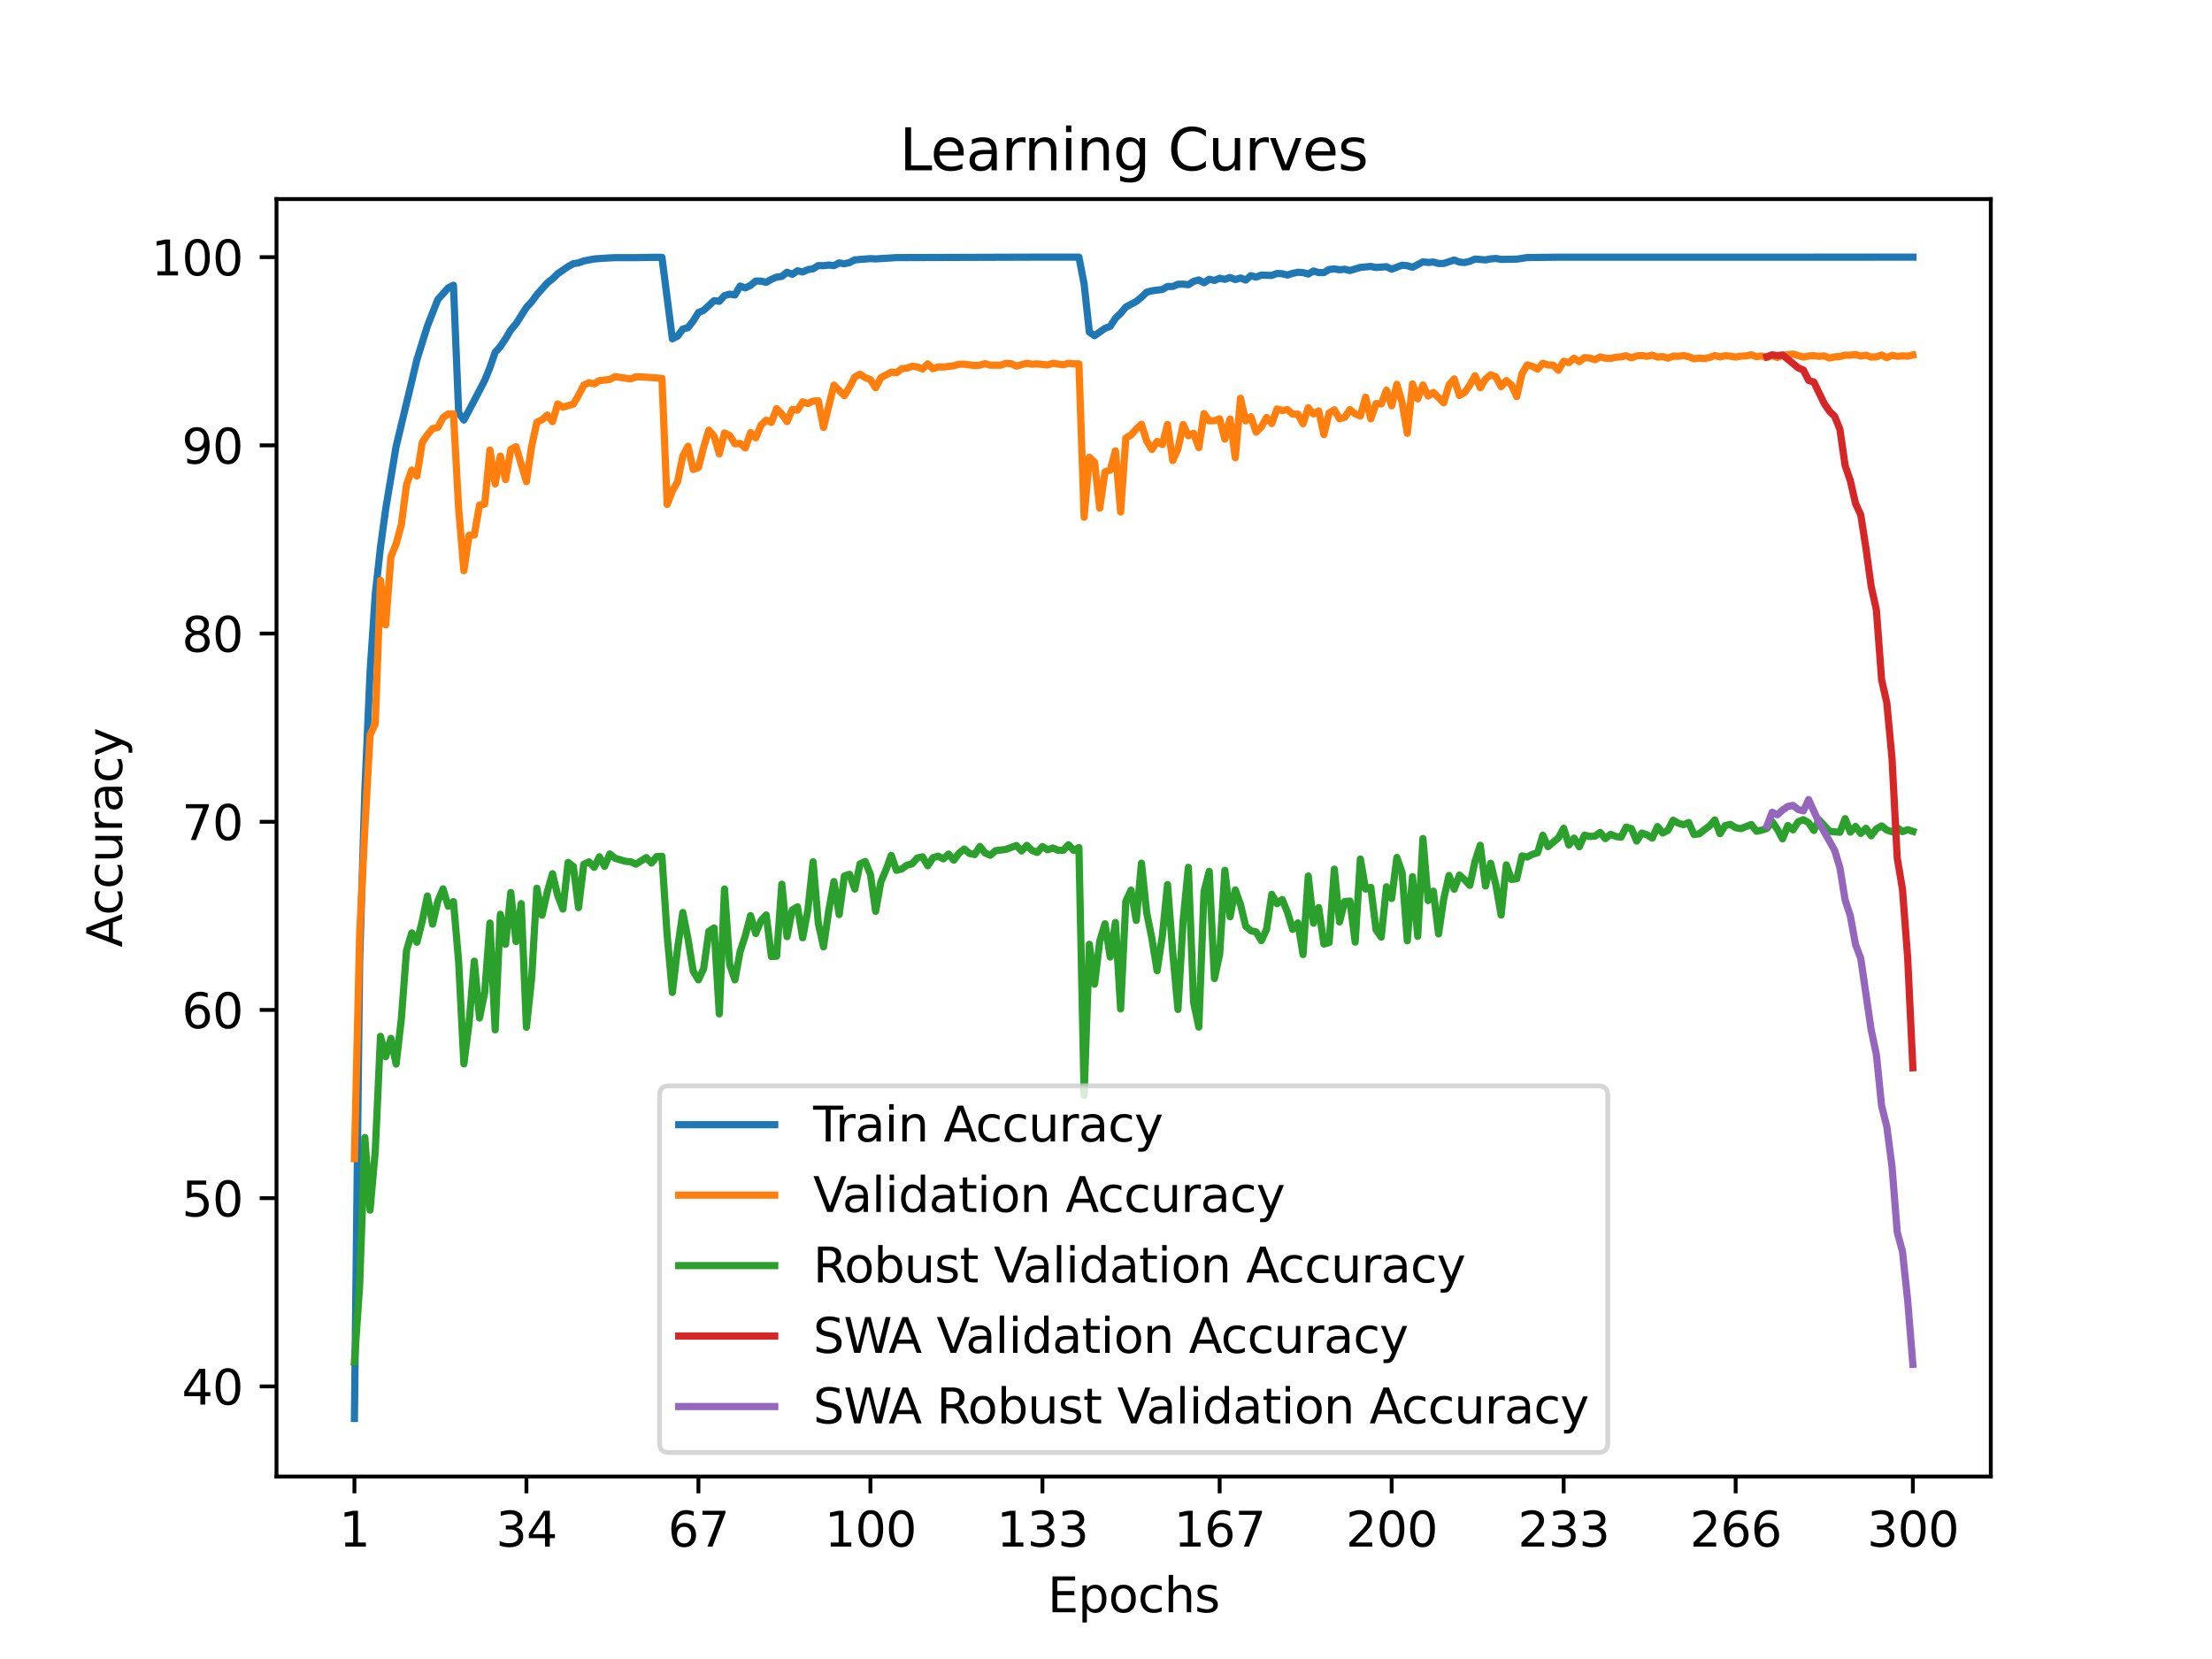 <?xml version="1.0" encoding="utf-8" standalone="no"?>
<!DOCTYPE svg PUBLIC "-//W3C//DTD SVG 1.1//EN"
  "http://www.w3.org/Graphics/SVG/1.1/DTD/svg11.dtd">
<svg xmlns:xlink="http://www.w3.org/1999/xlink" width="460.8pt" height="345.6pt" viewBox="0 0 460.8 345.6" xmlns="http://www.w3.org/2000/svg" version="1.1">
 <defs>
  <style type="text/css">*{stroke-linejoin: round; stroke-linecap: butt}</style>
 </defs>
 <g id="figure_1">
  <g id="patch_1">
   <path d="M 0 345.6 
L 460.8 345.6 
L 460.8 0 
L 0 0 
z
" style="fill: #ffffff"/>
  </g>
  <g id="axes_1">
   <g id="patch_2">
    <path d="M 57.6 307.584 
L 414.72 307.584 
L 414.72 41.472 
L 57.6 41.472 
z
" style="fill: #ffffff"/>
   </g>
   <g id="matplotlib.axis_1">
    <g id="xtick_1">
     <g id="line2d_1">
      <defs>
       <path id="m14bdcc44f9" d="M 0 0 
L 0 3.5 
" style="stroke: #000000; stroke-width: 0.8"/>
      </defs>
      <g>
       <use xlink:href="#m14bdcc44f9" x="73.833" y="307.584" style="stroke: #000000; stroke-width: 0.8"/>
      </g>
     </g>
     <g id="text_1">
      <!-- 1 -->
      <g transform="translate(70.651 322.182) scale(0.1 -0.1)">
       <defs>
        <path id="DejaVuSans-31" d="M 794 531 
L 1825 531 
L 1825 4091 
L 703 3866 
L 703 4441 
L 1819 4666 
L 2450 4666 
L 2450 531 
L 3481 531 
L 3481 0 
L 794 0 
L 794 531 
z
" transform="scale(0.016)"/>
       </defs>
       <use xlink:href="#DejaVuSans-31"/>
      </g>
     </g>
    </g>
    <g id="xtick_2">
     <g id="line2d_2">
      <g>
       <use xlink:href="#m14bdcc44f9" x="109.664" y="307.584" style="stroke: #000000; stroke-width: 0.8"/>
      </g>
     </g>
     <g id="text_2">
      <!-- 34 -->
      <g transform="translate(103.302 322.182) scale(0.1 -0.1)">
       <defs>
        <path id="DejaVuSans-33" d="M 2597 2516 
Q 3050 2419 3304 2112 
Q 3559 1806 3559 1356 
Q 3559 666 3084 287 
Q 2609 -91 1734 -91 
Q 1441 -91 1130 -33 
Q 819 25 488 141 
L 488 750 
Q 750 597 1062 519 
Q 1375 441 1716 441 
Q 2309 441 2620 675 
Q 2931 909 2931 1356 
Q 2931 1769 2642 2001 
Q 2353 2234 1838 2234 
L 1294 2234 
L 1294 2753 
L 1863 2753 
Q 2328 2753 2575 2939 
Q 2822 3125 2822 3475 
Q 2822 3834 2567 4026 
Q 2313 4219 1838 4219 
Q 1578 4219 1281 4162 
Q 984 4106 628 3988 
L 628 4550 
Q 988 4650 1302 4700 
Q 1616 4750 1894 4750 
Q 2613 4750 3031 4423 
Q 3450 4097 3450 3541 
Q 3450 3153 3228 2886 
Q 3006 2619 2597 2516 
z
" transform="scale(0.016)"/>
        <path id="DejaVuSans-34" d="M 2419 4116 
L 825 1625 
L 2419 1625 
L 2419 4116 
z
M 2253 4666 
L 3047 4666 
L 3047 1625 
L 3713 1625 
L 3713 1100 
L 3047 1100 
L 3047 0 
L 2419 0 
L 2419 1100 
L 313 1100 
L 313 1709 
L 2253 4666 
z
" transform="scale(0.016)"/>
       </defs>
       <use xlink:href="#DejaVuSans-33"/>
       <use xlink:href="#DejaVuSans-34" x="63.623"/>
      </g>
     </g>
    </g>
    <g id="xtick_3">
     <g id="line2d_3">
      <g>
       <use xlink:href="#m14bdcc44f9" x="145.496" y="307.584" style="stroke: #000000; stroke-width: 0.8"/>
      </g>
     </g>
     <g id="text_3">
      <!-- 67 -->
      <g transform="translate(139.133 322.182) scale(0.1 -0.1)">
       <defs>
        <path id="DejaVuSans-36" d="M 2113 2584 
Q 1688 2584 1439 2293 
Q 1191 2003 1191 1497 
Q 1191 994 1439 701 
Q 1688 409 2113 409 
Q 2538 409 2786 701 
Q 3034 994 3034 1497 
Q 3034 2003 2786 2293 
Q 2538 2584 2113 2584 
z
M 3366 4563 
L 3366 3988 
Q 3128 4100 2886 4159 
Q 2644 4219 2406 4219 
Q 1781 4219 1451 3797 
Q 1122 3375 1075 2522 
Q 1259 2794 1537 2939 
Q 1816 3084 2150 3084 
Q 2853 3084 3261 2657 
Q 3669 2231 3669 1497 
Q 3669 778 3244 343 
Q 2819 -91 2113 -91 
Q 1303 -91 875 529 
Q 447 1150 447 2328 
Q 447 3434 972 4092 
Q 1497 4750 2381 4750 
Q 2619 4750 2861 4703 
Q 3103 4656 3366 4563 
z
" transform="scale(0.016)"/>
        <path id="DejaVuSans-37" d="M 525 4666 
L 3525 4666 
L 3525 4397 
L 1831 0 
L 1172 0 
L 2766 4134 
L 525 4134 
L 525 4666 
z
" transform="scale(0.016)"/>
       </defs>
       <use xlink:href="#DejaVuSans-36"/>
       <use xlink:href="#DejaVuSans-37" x="63.623"/>
      </g>
     </g>
    </g>
    <g id="xtick_4">
     <g id="line2d_4">
      <g>
       <use xlink:href="#m14bdcc44f9" x="181.327" y="307.584" style="stroke: #000000; stroke-width: 0.8"/>
      </g>
     </g>
     <g id="text_4">
      <!-- 100 -->
      <g transform="translate(171.783 322.182) scale(0.1 -0.1)">
       <defs>
        <path id="DejaVuSans-30" d="M 2034 4250 
Q 1547 4250 1301 3770 
Q 1056 3291 1056 2328 
Q 1056 1369 1301 889 
Q 1547 409 2034 409 
Q 2525 409 2770 889 
Q 3016 1369 3016 2328 
Q 3016 3291 2770 3770 
Q 2525 4250 2034 4250 
z
M 2034 4750 
Q 2819 4750 3233 4129 
Q 3647 3509 3647 2328 
Q 3647 1150 3233 529 
Q 2819 -91 2034 -91 
Q 1250 -91 836 529 
Q 422 1150 422 2328 
Q 422 3509 836 4129 
Q 1250 4750 2034 4750 
z
" transform="scale(0.016)"/>
       </defs>
       <use xlink:href="#DejaVuSans-31"/>
       <use xlink:href="#DejaVuSans-30" x="63.623"/>
       <use xlink:href="#DejaVuSans-30" x="127.246"/>
      </g>
     </g>
    </g>
    <g id="xtick_5">
     <g id="line2d_5">
      <g>
       <use xlink:href="#m14bdcc44f9" x="217.158" y="307.584" style="stroke: #000000; stroke-width: 0.8"/>
      </g>
     </g>
     <g id="text_5">
      <!-- 133 -->
      <g transform="translate(207.615 322.182) scale(0.1 -0.1)">
       <use xlink:href="#DejaVuSans-31"/>
       <use xlink:href="#DejaVuSans-33" x="63.623"/>
       <use xlink:href="#DejaVuSans-33" x="127.246"/>
      </g>
     </g>
    </g>
    <g id="xtick_6">
     <g id="line2d_6">
      <g>
       <use xlink:href="#m14bdcc44f9" x="254.076" y="307.584" style="stroke: #000000; stroke-width: 0.8"/>
      </g>
     </g>
     <g id="text_6">
      <!-- 167 -->
      <g transform="translate(244.532 322.182) scale(0.1 -0.1)">
       <use xlink:href="#DejaVuSans-31"/>
       <use xlink:href="#DejaVuSans-36" x="63.623"/>
       <use xlink:href="#DejaVuSans-37" x="127.246"/>
      </g>
     </g>
    </g>
    <g id="xtick_7">
     <g id="line2d_7">
      <g>
       <use xlink:href="#m14bdcc44f9" x="289.907" y="307.584" style="stroke: #000000; stroke-width: 0.8"/>
      </g>
     </g>
     <g id="text_7">
      <!-- 200 -->
      <g transform="translate(280.363 322.182) scale(0.1 -0.1)">
       <defs>
        <path id="DejaVuSans-32" d="M 1228 531 
L 3431 531 
L 3431 0 
L 469 0 
L 469 531 
Q 828 903 1448 1529 
Q 2069 2156 2228 2338 
Q 2531 2678 2651 2914 
Q 2772 3150 2772 3378 
Q 2772 3750 2511 3984 
Q 2250 4219 1831 4219 
Q 1534 4219 1204 4116 
Q 875 4013 500 3803 
L 500 4441 
Q 881 4594 1212 4672 
Q 1544 4750 1819 4750 
Q 2544 4750 2975 4387 
Q 3406 4025 3406 3419 
Q 3406 3131 3298 2873 
Q 3191 2616 2906 2266 
Q 2828 2175 2409 1742 
Q 1991 1309 1228 531 
z
" transform="scale(0.016)"/>
       </defs>
       <use xlink:href="#DejaVuSans-32"/>
       <use xlink:href="#DejaVuSans-30" x="63.623"/>
       <use xlink:href="#DejaVuSans-30" x="127.246"/>
      </g>
     </g>
    </g>
    <g id="xtick_8">
     <g id="line2d_8">
      <g>
       <use xlink:href="#m14bdcc44f9" x="325.739" y="307.584" style="stroke: #000000; stroke-width: 0.8"/>
      </g>
     </g>
     <g id="text_8">
      <!-- 233 -->
      <g transform="translate(316.195 322.182) scale(0.1 -0.1)">
       <use xlink:href="#DejaVuSans-32"/>
       <use xlink:href="#DejaVuSans-33" x="63.623"/>
       <use xlink:href="#DejaVuSans-33" x="127.246"/>
      </g>
     </g>
    </g>
    <g id="xtick_9">
     <g id="line2d_9">
      <g>
       <use xlink:href="#m14bdcc44f9" x="361.57" y="307.584" style="stroke: #000000; stroke-width: 0.8"/>
      </g>
     </g>
     <g id="text_9">
      <!-- 266 -->
      <g transform="translate(352.026 322.182) scale(0.1 -0.1)">
       <use xlink:href="#DejaVuSans-32"/>
       <use xlink:href="#DejaVuSans-36" x="63.623"/>
       <use xlink:href="#DejaVuSans-36" x="127.246"/>
      </g>
     </g>
    </g>
    <g id="xtick_10">
     <g id="line2d_10">
      <g>
       <use xlink:href="#m14bdcc44f9" x="398.487" y="307.584" style="stroke: #000000; stroke-width: 0.8"/>
      </g>
     </g>
     <g id="text_10">
      <!-- 300 -->
      <g transform="translate(388.944 322.182) scale(0.1 -0.1)">
       <use xlink:href="#DejaVuSans-33"/>
       <use xlink:href="#DejaVuSans-30" x="63.623"/>
       <use xlink:href="#DejaVuSans-30" x="127.246"/>
      </g>
     </g>
    </g>
    <g id="text_11">
     <!-- Epochs -->
     <g transform="translate(218.244 335.861) scale(0.1 -0.1)">
      <defs>
       <path id="DejaVuSans-45" d="M 628 4666 
L 3578 4666 
L 3578 4134 
L 1259 4134 
L 1259 2753 
L 3481 2753 
L 3481 2222 
L 1259 2222 
L 1259 531 
L 3634 531 
L 3634 0 
L 628 0 
L 628 4666 
z
" transform="scale(0.016)"/>
       <path id="DejaVuSans-70" d="M 1159 525 
L 1159 -1331 
L 581 -1331 
L 581 3500 
L 1159 3500 
L 1159 2969 
Q 1341 3281 1617 3432 
Q 1894 3584 2278 3584 
Q 2916 3584 3314 3078 
Q 3713 2572 3713 1747 
Q 3713 922 3314 415 
Q 2916 -91 2278 -91 
Q 1894 -91 1617 61 
Q 1341 213 1159 525 
z
M 3116 1747 
Q 3116 2381 2855 2742 
Q 2594 3103 2138 3103 
Q 1681 3103 1420 2742 
Q 1159 2381 1159 1747 
Q 1159 1113 1420 752 
Q 1681 391 2138 391 
Q 2594 391 2855 752 
Q 3116 1113 3116 1747 
z
" transform="scale(0.016)"/>
       <path id="DejaVuSans-6f" d="M 1959 3097 
Q 1497 3097 1228 2736 
Q 959 2375 959 1747 
Q 959 1119 1226 758 
Q 1494 397 1959 397 
Q 2419 397 2687 759 
Q 2956 1122 2956 1747 
Q 2956 2369 2687 2733 
Q 2419 3097 1959 3097 
z
M 1959 3584 
Q 2709 3584 3137 3096 
Q 3566 2609 3566 1747 
Q 3566 888 3137 398 
Q 2709 -91 1959 -91 
Q 1206 -91 779 398 
Q 353 888 353 1747 
Q 353 2609 779 3096 
Q 1206 3584 1959 3584 
z
" transform="scale(0.016)"/>
       <path id="DejaVuSans-63" d="M 3122 3366 
L 3122 2828 
Q 2878 2963 2633 3030 
Q 2388 3097 2138 3097 
Q 1578 3097 1268 2742 
Q 959 2388 959 1747 
Q 959 1106 1268 751 
Q 1578 397 2138 397 
Q 2388 397 2633 464 
Q 2878 531 3122 666 
L 3122 134 
Q 2881 22 2623 -34 
Q 2366 -91 2075 -91 
Q 1284 -91 818 406 
Q 353 903 353 1747 
Q 353 2603 823 3093 
Q 1294 3584 2113 3584 
Q 2378 3584 2631 3529 
Q 2884 3475 3122 3366 
z
" transform="scale(0.016)"/>
       <path id="DejaVuSans-68" d="M 3513 2113 
L 3513 0 
L 2938 0 
L 2938 2094 
Q 2938 2591 2744 2837 
Q 2550 3084 2163 3084 
Q 1697 3084 1428 2787 
Q 1159 2491 1159 1978 
L 1159 0 
L 581 0 
L 581 4863 
L 1159 4863 
L 1159 2956 
Q 1366 3272 1645 3428 
Q 1925 3584 2291 3584 
Q 2894 3584 3203 3211 
Q 3513 2838 3513 2113 
z
" transform="scale(0.016)"/>
       <path id="DejaVuSans-73" d="M 2834 3397 
L 2834 2853 
Q 2591 2978 2328 3040 
Q 2066 3103 1784 3103 
Q 1356 3103 1142 2972 
Q 928 2841 928 2578 
Q 928 2378 1081 2264 
Q 1234 2150 1697 2047 
L 1894 2003 
Q 2506 1872 2764 1633 
Q 3022 1394 3022 966 
Q 3022 478 2636 193 
Q 2250 -91 1575 -91 
Q 1294 -91 989 -36 
Q 684 19 347 128 
L 347 722 
Q 666 556 975 473 
Q 1284 391 1588 391 
Q 1994 391 2212 530 
Q 2431 669 2431 922 
Q 2431 1156 2273 1281 
Q 2116 1406 1581 1522 
L 1381 1569 
Q 847 1681 609 1914 
Q 372 2147 372 2553 
Q 372 3047 722 3315 
Q 1072 3584 1716 3584 
Q 2034 3584 2315 3537 
Q 2597 3491 2834 3397 
z
" transform="scale(0.016)"/>
      </defs>
      <use xlink:href="#DejaVuSans-45"/>
      <use xlink:href="#DejaVuSans-70" x="63.184"/>
      <use xlink:href="#DejaVuSans-6f" x="126.66"/>
      <use xlink:href="#DejaVuSans-63" x="187.842"/>
      <use xlink:href="#DejaVuSans-68" x="242.822"/>
      <use xlink:href="#DejaVuSans-73" x="306.201"/>
     </g>
    </g>
   </g>
   <g id="matplotlib.axis_2">
    <g id="ytick_1">
     <g id="line2d_11">
      <defs>
       <path id="m8a8da76c92" d="M 0 0 
L -3.5 0 
" style="stroke: #000000; stroke-width: 0.8"/>
      </defs>
      <g>
       <use xlink:href="#m8a8da76c92" x="57.6" y="288.807" style="stroke: #000000; stroke-width: 0.8"/>
      </g>
     </g>
     <g id="text_12">
      <!-- 40 -->
      <g transform="translate(37.875 292.606) scale(0.1 -0.1)">
       <use xlink:href="#DejaVuSans-34"/>
       <use xlink:href="#DejaVuSans-30" x="63.623"/>
      </g>
     </g>
    </g>
    <g id="ytick_2">
     <g id="line2d_12">
      <g>
       <use xlink:href="#m8a8da76c92" x="57.6" y="249.601" style="stroke: #000000; stroke-width: 0.8"/>
      </g>
     </g>
     <g id="text_13">
      <!-- 50 -->
      <g transform="translate(37.875 253.4) scale(0.1 -0.1)">
       <defs>
        <path id="DejaVuSans-35" d="M 691 4666 
L 3169 4666 
L 3169 4134 
L 1269 4134 
L 1269 2991 
Q 1406 3038 1543 3061 
Q 1681 3084 1819 3084 
Q 2600 3084 3056 2656 
Q 3513 2228 3513 1497 
Q 3513 744 3044 326 
Q 2575 -91 1722 -91 
Q 1428 -91 1123 -41 
Q 819 9 494 109 
L 494 744 
Q 775 591 1075 516 
Q 1375 441 1709 441 
Q 2250 441 2565 725 
Q 2881 1009 2881 1497 
Q 2881 1984 2565 2268 
Q 2250 2553 1709 2553 
Q 1456 2553 1204 2497 
Q 953 2441 691 2322 
L 691 4666 
z
" transform="scale(0.016)"/>
       </defs>
       <use xlink:href="#DejaVuSans-35"/>
       <use xlink:href="#DejaVuSans-30" x="63.623"/>
      </g>
     </g>
    </g>
    <g id="ytick_3">
     <g id="line2d_13">
      <g>
       <use xlink:href="#m8a8da76c92" x="57.6" y="210.394" style="stroke: #000000; stroke-width: 0.8"/>
      </g>
     </g>
     <g id="text_14">
      <!-- 60 -->
      <g transform="translate(37.875 214.193) scale(0.1 -0.1)">
       <use xlink:href="#DejaVuSans-36"/>
       <use xlink:href="#DejaVuSans-30" x="63.623"/>
      </g>
     </g>
    </g>
    <g id="ytick_4">
     <g id="line2d_14">
      <g>
       <use xlink:href="#m8a8da76c92" x="57.6" y="171.188" style="stroke: #000000; stroke-width: 0.8"/>
      </g>
     </g>
     <g id="text_15">
      <!-- 70 -->
      <g transform="translate(37.875 174.987) scale(0.1 -0.1)">
       <use xlink:href="#DejaVuSans-37"/>
       <use xlink:href="#DejaVuSans-30" x="63.623"/>
      </g>
     </g>
    </g>
    <g id="ytick_5">
     <g id="line2d_15">
      <g>
       <use xlink:href="#m8a8da76c92" x="57.6" y="131.981" style="stroke: #000000; stroke-width: 0.8"/>
      </g>
     </g>
     <g id="text_16">
      <!-- 80 -->
      <g transform="translate(37.875 135.78) scale(0.1 -0.1)">
       <defs>
        <path id="DejaVuSans-38" d="M 2034 2216 
Q 1584 2216 1326 1975 
Q 1069 1734 1069 1313 
Q 1069 891 1326 650 
Q 1584 409 2034 409 
Q 2484 409 2743 651 
Q 3003 894 3003 1313 
Q 3003 1734 2745 1975 
Q 2488 2216 2034 2216 
z
M 1403 2484 
Q 997 2584 770 2862 
Q 544 3141 544 3541 
Q 544 4100 942 4425 
Q 1341 4750 2034 4750 
Q 2731 4750 3128 4425 
Q 3525 4100 3525 3541 
Q 3525 3141 3298 2862 
Q 3072 2584 2669 2484 
Q 3125 2378 3379 2068 
Q 3634 1759 3634 1313 
Q 3634 634 3220 271 
Q 2806 -91 2034 -91 
Q 1263 -91 848 271 
Q 434 634 434 1313 
Q 434 1759 690 2068 
Q 947 2378 1403 2484 
z
M 1172 3481 
Q 1172 3119 1398 2916 
Q 1625 2713 2034 2713 
Q 2441 2713 2670 2916 
Q 2900 3119 2900 3481 
Q 2900 3844 2670 4047 
Q 2441 4250 2034 4250 
Q 1625 4250 1398 4047 
Q 1172 3844 1172 3481 
z
" transform="scale(0.016)"/>
       </defs>
       <use xlink:href="#DejaVuSans-38"/>
       <use xlink:href="#DejaVuSans-30" x="63.623"/>
      </g>
     </g>
    </g>
    <g id="ytick_6">
     <g id="line2d_16">
      <g>
       <use xlink:href="#m8a8da76c92" x="57.6" y="92.775" style="stroke: #000000; stroke-width: 0.8"/>
      </g>
     </g>
     <g id="text_17">
      <!-- 90 -->
      <g transform="translate(37.875 96.574) scale(0.1 -0.1)">
       <defs>
        <path id="DejaVuSans-39" d="M 703 97 
L 703 672 
Q 941 559 1184 500 
Q 1428 441 1663 441 
Q 2288 441 2617 861 
Q 2947 1281 2994 2138 
Q 2813 1869 2534 1725 
Q 2256 1581 1919 1581 
Q 1219 1581 811 2004 
Q 403 2428 403 3163 
Q 403 3881 828 4315 
Q 1253 4750 1959 4750 
Q 2769 4750 3195 4129 
Q 3622 3509 3622 2328 
Q 3622 1225 3098 567 
Q 2575 -91 1691 -91 
Q 1453 -91 1209 -44 
Q 966 3 703 97 
z
M 1959 2075 
Q 2384 2075 2632 2365 
Q 2881 2656 2881 3163 
Q 2881 3666 2632 3958 
Q 2384 4250 1959 4250 
Q 1534 4250 1286 3958 
Q 1038 3666 1038 3163 
Q 1038 2656 1286 2365 
Q 1534 2075 1959 2075 
z
" transform="scale(0.016)"/>
       </defs>
       <use xlink:href="#DejaVuSans-39"/>
       <use xlink:href="#DejaVuSans-30" x="63.623"/>
      </g>
     </g>
    </g>
    <g id="ytick_7">
     <g id="line2d_17">
      <g>
       <use xlink:href="#m8a8da76c92" x="57.6" y="53.568" style="stroke: #000000; stroke-width: 0.8"/>
      </g>
     </g>
     <g id="text_18">
      <!-- 100 -->
      <g transform="translate(31.512 57.367) scale(0.1 -0.1)">
       <use xlink:href="#DejaVuSans-31"/>
       <use xlink:href="#DejaVuSans-30" x="63.623"/>
       <use xlink:href="#DejaVuSans-30" x="127.246"/>
      </g>
     </g>
    </g>
    <g id="text_19">
     <!-- Accuracy -->
     <g transform="translate(25.433 197.356) rotate(-90) scale(0.1 -0.1)">
      <defs>
       <path id="DejaVuSans-41" d="M 2188 4044 
L 1331 1722 
L 3047 1722 
L 2188 4044 
z
M 1831 4666 
L 2547 4666 
L 4325 0 
L 3669 0 
L 3244 1197 
L 1141 1197 
L 716 0 
L 50 0 
L 1831 4666 
z
" transform="scale(0.016)"/>
       <path id="DejaVuSans-75" d="M 544 1381 
L 544 3500 
L 1119 3500 
L 1119 1403 
Q 1119 906 1312 657 
Q 1506 409 1894 409 
Q 2359 409 2629 706 
Q 2900 1003 2900 1516 
L 2900 3500 
L 3475 3500 
L 3475 0 
L 2900 0 
L 2900 538 
Q 2691 219 2414 64 
Q 2138 -91 1772 -91 
Q 1169 -91 856 284 
Q 544 659 544 1381 
z
M 1991 3584 
L 1991 3584 
z
" transform="scale(0.016)"/>
       <path id="DejaVuSans-72" d="M 2631 2963 
Q 2534 3019 2420 3045 
Q 2306 3072 2169 3072 
Q 1681 3072 1420 2755 
Q 1159 2438 1159 1844 
L 1159 0 
L 581 0 
L 581 3500 
L 1159 3500 
L 1159 2956 
Q 1341 3275 1631 3429 
Q 1922 3584 2338 3584 
Q 2397 3584 2469 3576 
Q 2541 3569 2628 3553 
L 2631 2963 
z
" transform="scale(0.016)"/>
       <path id="DejaVuSans-61" d="M 2194 1759 
Q 1497 1759 1228 1600 
Q 959 1441 959 1056 
Q 959 750 1161 570 
Q 1363 391 1709 391 
Q 2188 391 2477 730 
Q 2766 1069 2766 1631 
L 2766 1759 
L 2194 1759 
z
M 3341 1997 
L 3341 0 
L 2766 0 
L 2766 531 
Q 2569 213 2275 61 
Q 1981 -91 1556 -91 
Q 1019 -91 701 211 
Q 384 513 384 1019 
Q 384 1609 779 1909 
Q 1175 2209 1959 2209 
L 2766 2209 
L 2766 2266 
Q 2766 2663 2505 2880 
Q 2244 3097 1772 3097 
Q 1472 3097 1187 3025 
Q 903 2953 641 2809 
L 641 3341 
Q 956 3463 1253 3523 
Q 1550 3584 1831 3584 
Q 2591 3584 2966 3190 
Q 3341 2797 3341 1997 
z
" transform="scale(0.016)"/>
       <path id="DejaVuSans-79" d="M 2059 -325 
Q 1816 -950 1584 -1140 
Q 1353 -1331 966 -1331 
L 506 -1331 
L 506 -850 
L 844 -850 
Q 1081 -850 1212 -737 
Q 1344 -625 1503 -206 
L 1606 56 
L 191 3500 
L 800 3500 
L 1894 763 
L 2988 3500 
L 3597 3500 
L 2059 -325 
z
" transform="scale(0.016)"/>
      </defs>
      <use xlink:href="#DejaVuSans-41"/>
      <use xlink:href="#DejaVuSans-63" x="66.658"/>
      <use xlink:href="#DejaVuSans-63" x="121.639"/>
      <use xlink:href="#DejaVuSans-75" x="176.619"/>
      <use xlink:href="#DejaVuSans-72" x="239.998"/>
      <use xlink:href="#DejaVuSans-61" x="281.111"/>
      <use xlink:href="#DejaVuSans-63" x="342.391"/>
      <use xlink:href="#DejaVuSans-79" x="397.371"/>
     </g>
    </g>
   </g>
   <g id="line2d_18">
    <path d="M 73.833 295.488 
L 74.919 200.412 
L 76.004 164.773 
L 77.09 140.034 
L 78.176 123.787 
L 79.262 113.977 
L 80.348 106.026 
L 82.519 93.002 
L 85.777 79.429 
L 86.862 74.881 
L 89.034 67.918 
L 91.206 62.405 
L 93.377 59.967 
L 94.463 59.425 
L 95.549 86.023 
L 96.635 87.505 
L 98.806 83.412 
L 100.978 79.225 
L 102.064 76.551 
L 103.149 73.399 
L 104.235 72.183 
L 105.321 70.568 
L 106.407 68.725 
L 107.493 67.455 
L 109.664 64.036 
L 110.75 62.883 
L 111.836 61.386 
L 114.007 58.947 
L 115.093 58.092 
L 116.179 57.026 
L 118.351 55.52 
L 119.436 54.932 
L 120.522 54.76 
L 121.608 54.36 
L 123.78 53.944 
L 125.951 53.788 
L 128.123 53.67 
L 132.466 53.67 
L 135.723 53.607 
L 137.895 53.607 
L 140.067 70.576 
L 141.152 70.019 
L 142.238 68.553 
L 143.324 68.247 
L 144.41 66.867 
L 145.496 65.118 
L 146.581 64.656 
L 148.753 62.633 
L 149.839 62.766 
L 150.925 61.574 
L 152.01 61.276 
L 153.096 61.449 
L 154.182 59.59 
L 155.268 59.974 
L 156.354 59.449 
L 157.439 58.547 
L 158.525 58.563 
L 159.611 58.814 
L 160.697 58.194 
L 161.783 57.716 
L 162.868 57.583 
L 163.954 56.712 
L 165.04 57.144 
L 166.126 56.414 
L 167.212 56.65 
L 168.297 56.163 
L 169.383 55.991 
L 170.469 55.324 
L 171.555 55.348 
L 172.641 55.207 
L 173.726 55.34 
L 174.812 54.768 
L 175.898 54.948 
L 176.984 54.697 
L 178.07 54.133 
L 181.327 53.874 
L 182.413 53.937 
L 186.756 53.662 
L 214.987 53.568 
L 224.759 53.568 
L 225.845 59.19 
L 226.931 69.18 
L 228.016 69.933 
L 230.188 68.396 
L 231.274 67.98 
L 232.36 66.326 
L 233.445 65.267 
L 234.531 63.966 
L 236.703 62.805 
L 237.789 61.927 
L 238.875 60.86 
L 239.96 60.578 
L 242.132 60.304 
L 243.218 59.684 
L 244.304 59.684 
L 245.389 59.222 
L 246.475 59.198 
L 247.561 59.316 
L 248.647 58.618 
L 249.733 58.32 
L 250.818 58.908 
L 251.904 58.163 
L 252.99 58.422 
L 254.076 57.967 
L 255.162 58.194 
L 256.247 57.81 
L 257.333 58.241 
L 258.419 57.912 
L 259.505 58.343 
L 260.591 57.426 
L 261.676 57.724 
L 262.762 57.308 
L 264.934 57.379 
L 266.02 56.971 
L 267.105 57.026 
L 268.191 57.3 
L 269.277 56.948 
L 270.363 56.712 
L 271.449 56.783 
L 272.534 57.089 
L 273.62 56.454 
L 274.706 56.791 
L 275.792 56.783 
L 276.878 56.14 
L 277.963 56.022 
L 279.049 56.195 
L 280.135 56.093 
L 281.221 56.36 
L 283.392 55.701 
L 285.564 55.505 
L 286.65 55.717 
L 288.821 55.56 
L 289.907 56.077 
L 292.079 55.246 
L 293.165 55.348 
L 294.25 55.685 
L 296.422 54.548 
L 297.508 54.674 
L 298.594 54.58 
L 299.679 54.893 
L 300.765 54.877 
L 302.937 54.164 
L 304.023 54.595 
L 305.108 54.689 
L 306.194 54.431 
L 307.28 53.968 
L 309.452 54.14 
L 310.537 53.929 
L 311.623 53.842 
L 312.709 54.038 
L 315.966 53.984 
L 318.138 53.654 
L 324.653 53.576 
L 398.487 53.568 
L 398.487 53.568 
" clip-path="url(#pe85f6bb9dd)" style="fill: none; stroke: #1f77b4; stroke-width: 1.5; stroke-linecap: square"/>
   </g>
   <g id="line2d_19">
    <path d="M 73.833 241.367 
L 74.919 194.79 
L 76.004 172.677 
L 77.09 153.153 
L 78.176 150.761 
L 79.262 120.886 
L 80.348 130.178 
L 81.433 115.985 
L 82.519 113.319 
L 83.605 109.32 
L 84.691 100.969 
L 85.777 97.911 
L 86.862 99.165 
L 87.948 92.186 
L 89.034 90.579 
L 90.12 89.285 
L 91.206 89.05 
L 92.291 87.011 
L 93.377 86.227 
L 94.463 86.227 
L 95.549 105.987 
L 96.635 118.886 
L 97.72 111.515 
L 98.806 111.437 
L 99.892 105.203 
L 100.978 105.007 
L 102.064 93.755 
L 103.149 100.812 
L 104.235 95.009 
L 105.321 99.91 
L 106.407 93.637 
L 107.493 93.049 
L 109.664 100.341 
L 110.75 92.971 
L 111.836 87.991 
L 112.922 87.442 
L 114.007 86.462 
L 115.093 87.835 
L 116.179 84.149 
L 117.265 84.816 
L 119.436 84.188 
L 120.522 82.346 
L 121.608 80.228 
L 122.694 79.719 
L 123.78 79.954 
L 124.865 79.287 
L 127.037 79.052 
L 128.123 78.464 
L 131.38 78.935 
L 132.466 78.503 
L 133.552 78.503 
L 135.723 78.66 
L 137.895 78.817 
L 138.981 105.085 
L 140.067 102.302 
L 141.152 100.341 
L 142.238 95.049 
L 143.324 92.971 
L 144.41 97.793 
L 145.496 97.401 
L 146.581 93.167 
L 147.667 89.599 
L 148.753 90.853 
L 149.839 94.539 
L 150.925 90.187 
L 152.01 90.736 
L 153.096 92.461 
L 154.182 92.382 
L 155.268 93.323 
L 156.354 90.108 
L 157.439 91.206 
L 158.525 88.579 
L 159.611 87.521 
L 160.697 87.991 
L 161.783 85.129 
L 162.868 86.266 
L 163.954 87.835 
L 165.04 85.286 
L 166.126 85.443 
L 167.212 83.718 
L 168.297 84.071 
L 169.383 83.561 
L 170.469 83.483 
L 171.555 89.05 
L 173.726 80.228 
L 175.898 82.424 
L 176.984 80.621 
L 178.07 78.543 
L 179.155 77.954 
L 180.241 78.66 
L 181.327 79.091 
L 182.413 80.777 
L 183.499 78.699 
L 185.67 77.523 
L 186.756 77.641 
L 187.842 76.817 
L 188.928 76.7 
L 190.013 76.308 
L 191.099 76.425 
L 192.185 76.857 
L 193.271 75.798 
L 194.357 76.817 
L 195.442 76.425 
L 196.528 76.465 
L 198.7 76.19 
L 199.786 75.877 
L 200.871 75.877 
L 203.043 76.151 
L 204.129 76.073 
L 205.215 75.759 
L 206.3 76.073 
L 208.472 76.073 
L 209.558 75.68 
L 210.644 75.759 
L 211.729 76.269 
L 213.901 75.68 
L 214.987 75.877 
L 216.073 75.798 
L 218.244 76.033 
L 219.33 75.68 
L 221.502 75.994 
L 222.587 75.68 
L 223.673 75.798 
L 224.759 75.798 
L 225.845 107.751 
L 226.931 95.245 
L 228.016 96.303 
L 229.102 105.87 
L 230.188 98.303 
L 231.274 97.911 
L 232.36 93.912 
L 233.445 106.654 
L 234.531 91.245 
L 235.617 90.618 
L 236.703 89.364 
L 237.789 88.383 
L 238.875 91.873 
L 239.96 93.637 
L 241.046 91.951 
L 242.132 92.618 
L 243.218 88.423 
L 244.304 95.95 
L 245.389 93.519 
L 246.475 88.423 
L 247.561 90.775 
L 248.647 90.265 
L 249.733 93.245 
L 250.818 86.149 
L 251.904 87.678 
L 252.99 87.638 
L 254.076 87.246 
L 255.162 91.481 
L 256.247 87.286 
L 257.333 95.362 
L 258.419 82.973 
L 259.505 87.678 
L 260.591 86.815 
L 261.676 90.03 
L 262.762 88.932 
L 263.848 86.972 
L 264.934 88.227 
L 266.02 85.208 
L 267.105 85.521 
L 268.191 85.325 
L 269.277 86.266 
L 270.363 86.266 
L 271.449 88.266 
L 272.534 84.933 
L 273.62 86.227 
L 274.706 85.6 
L 275.792 90.54 
L 276.878 86.031 
L 277.963 85.364 
L 279.049 87.246 
L 280.135 86.933 
L 281.221 85.325 
L 282.307 86.227 
L 283.392 86.658 
L 284.478 82.738 
L 285.564 87.246 
L 286.65 84.071 
L 287.736 84.149 
L 288.821 81.287 
L 289.907 84.541 
L 290.993 80.072 
L 292.079 83.796 
L 293.165 90.265 
L 294.25 79.993 
L 295.336 83.091 
L 296.422 80.189 
L 297.508 82.502 
L 298.594 81.757 
L 300.765 83.914 
L 301.851 80.189 
L 302.937 78.935 
L 304.023 82.385 
L 305.108 81.757 
L 306.194 80.189 
L 307.28 78.268 
L 308.366 80.777 
L 309.452 78.974 
L 310.537 78.072 
L 311.623 78.503 
L 312.709 80.542 
L 313.795 79.287 
L 314.881 80.228 
L 315.966 82.62 
L 317.052 77.876 
L 318.138 76.033 
L 319.224 76.308 
L 320.31 76.896 
L 321.395 75.68 
L 322.481 76.033 
L 323.567 76.073 
L 324.653 77.131 
L 325.739 75.249 
L 326.824 75.524 
L 327.91 74.622 
L 328.996 75.328 
L 330.082 74.504 
L 331.168 74.583 
L 332.253 74.936 
L 333.339 74.347 
L 334.425 74.622 
L 335.511 74.661 
L 336.597 74.426 
L 337.682 74.347 
L 338.768 74.112 
L 339.854 74.543 
L 340.94 74.151 
L 342.026 74.073 
L 343.111 74.23 
L 344.197 73.995 
L 345.283 74.387 
L 346.369 74.269 
L 347.455 74.622 
L 348.54 74.191 
L 349.626 74.23 
L 350.712 74.073 
L 351.798 74.308 
L 352.884 74.74 
L 353.969 74.583 
L 355.055 74.7 
L 356.141 74.465 
L 357.227 74.073 
L 358.313 74.347 
L 359.398 74.112 
L 360.484 74.191 
L 361.57 74.387 
L 362.656 74.191 
L 363.742 74.151 
L 364.827 73.916 
L 365.913 74.308 
L 366.999 74.151 
L 368.085 74.465 
L 369.171 74.073 
L 370.256 74.465 
L 371.342 74.034 
L 373.514 73.759 
L 375.685 74.387 
L 376.771 74.151 
L 377.857 74.112 
L 378.943 74.23 
L 380.029 74.151 
L 381.114 74.583 
L 382.2 74.347 
L 383.286 74.269 
L 384.372 73.995 
L 385.458 73.995 
L 386.543 73.838 
L 387.629 74.191 
L 388.715 73.995 
L 389.801 74.387 
L 390.887 74.347 
L 391.972 73.955 
L 393.058 74.504 
L 394.144 74.034 
L 395.23 74.23 
L 396.316 74.151 
L 397.401 74.191 
L 398.487 73.955 
L 398.487 73.955 
" clip-path="url(#pe85f6bb9dd)" style="fill: none; stroke: #ff7f0e; stroke-width: 1.5; stroke-linecap: square"/>
   </g>
   <g id="line2d_20">
    <path d="M 73.833 283.697 
L 74.919 267.825 
L 76.004 236.973 
L 77.09 252.088 
L 78.176 239.758 
L 79.262 215.883 
L 80.348 220.128 
L 81.433 216.316 
L 82.519 221.669 
L 83.605 212.287 
L 84.691 197.983 
L 85.777 194.333 
L 86.862 196.28 
L 87.948 191.927 
L 89.034 186.654 
L 90.12 192.521 
L 91.206 187.735 
L 92.291 185.167 
L 93.377 188.79 
L 94.463 187.817 
L 95.549 200.417 
L 96.635 221.615 
L 97.72 213.125 
L 98.806 200.227 
L 99.892 212.071 
L 100.978 206.717 
L 102.064 192.278 
L 103.149 214.531 
L 104.235 190.466 
L 105.321 196.712 
L 106.407 185.924 
L 107.493 196.145 
L 108.578 188.249 
L 109.664 213.99 
L 110.75 203.824 
L 111.836 185.032 
L 112.922 190.656 
L 114.007 185.789 
L 115.093 182.003 
L 116.179 186.519 
L 117.265 189.385 
L 118.351 179.651 
L 119.436 180.489 
L 120.522 189.087 
L 121.608 180.056 
L 122.694 179.543 
L 123.78 180.678 
L 124.865 178.488 
L 125.951 180.462 
L 127.037 177.893 
L 128.123 178.786 
L 130.294 179.434 
L 131.38 179.516 
L 132.466 180.029 
L 134.638 178.65 
L 135.723 179.786 
L 136.809 178.434 
L 137.895 178.38 
L 138.981 194.847 
L 140.067 206.744 
L 141.152 197.551 
L 142.238 190.088 
L 143.324 195.577 
L 144.41 202.337 
L 145.496 204.121 
L 146.581 201.796 
L 147.667 194.009 
L 148.753 193.305 
L 149.839 211.205 
L 150.925 185.194 
L 152.01 200.93 
L 153.096 204.121 
L 154.182 198.227 
L 155.268 194.901 
L 156.354 190.737 
L 157.439 194.468 
L 158.525 191.791 
L 159.611 190.602 
L 160.697 199.254 
L 161.783 199.2 
L 162.868 184.193 
L 163.954 195.117 
L 165.04 189.574 
L 166.126 188.898 
L 167.212 195.36 
L 168.297 189.547 
L 169.383 179.516 
L 170.469 192.359 
L 171.555 197.253 
L 172.641 189.736 
L 173.726 183.653 
L 174.812 190.52 
L 175.898 182.49 
L 176.984 182.138 
L 178.07 185.221 
L 179.155 179.975 
L 180.241 179.462 
L 181.327 182.165 
L 182.413 189.845 
L 183.499 183.707 
L 184.584 181.138 
L 185.67 178.191 
L 186.756 181.3 
L 187.842 181.03 
L 188.928 180.246 
L 190.013 179.948 
L 191.099 178.731 
L 192.185 178.488 
L 193.271 180.354 
L 194.357 178.677 
L 195.442 178.353 
L 196.528 178.921 
L 197.614 177.92 
L 198.7 179.191 
L 199.786 177.731 
L 200.871 176.866 
L 201.957 177.785 
L 203.043 178.028 
L 204.129 176.325 
L 205.215 177.704 
L 206.3 178.164 
L 207.386 177.217 
L 209.558 176.947 
L 211.729 176.136 
L 212.815 177.271 
L 213.901 176.109 
L 214.987 177.163 
L 216.073 177.569 
L 217.158 176.352 
L 218.244 177.028 
L 219.33 176.649 
L 220.416 177.136 
L 221.502 177.136 
L 222.587 175.974 
L 223.673 177.163 
L 224.759 176.568 
L 225.845 228.159 
L 226.931 196.712 
L 228.016 205.013 
L 229.102 196.036 
L 230.188 192.44 
L 231.274 199.362 
L 232.36 192.17 
L 233.445 210.178 
L 234.531 187.763 
L 235.617 185.437 
L 236.703 191.737 
L 237.789 179.813 
L 238.875 190.142 
L 239.96 195.496 
L 241.046 202.228 
L 242.132 194.982 
L 243.218 184.274 
L 244.304 198.443 
L 245.389 210.286 
L 246.475 191.656 
L 247.561 180.678 
L 248.647 208.772 
L 249.733 213.963 
L 250.818 185.708 
L 251.904 181.516 
L 252.99 203.851 
L 254.076 198.794 
L 255.162 181.3 
L 256.247 190.98 
L 257.333 185.383 
L 258.419 188.411 
L 259.505 192.954 
L 260.591 193.9 
L 261.676 194.144 
L 262.762 195.955 
L 263.848 193.603 
L 264.934 186.302 
L 266.02 188.249 
L 267.105 187.384 
L 268.191 190.007 
L 269.277 193.603 
L 270.363 192.251 
L 271.449 198.848 
L 272.534 182.49 
L 273.62 192.305 
L 274.706 189.06 
L 275.792 196.658 
L 276.878 196.361 
L 277.963 181.057 
L 279.049 192.062 
L 280.135 187.79 
L 281.221 187.708 
L 282.307 196.253 
L 283.392 178.948 
L 284.478 185.221 
L 285.564 184.842 
L 286.65 193.684 
L 287.736 195.225 
L 288.821 184.734 
L 289.907 187.168 
L 290.993 178.623 
L 292.079 181.733 
L 293.165 195.982 
L 294.25 182.625 
L 295.336 195.063 
L 296.422 174.676 
L 297.508 187.6 
L 298.594 185.653 
L 299.679 194.549 
L 300.765 187.222 
L 301.851 182.382 
L 302.937 185.248 
L 304.023 182.301 
L 305.108 183.274 
L 306.194 184.437 
L 307.28 179.407 
L 308.366 176.082 
L 309.452 184.572 
L 310.537 179.84 
L 311.623 184.356 
L 312.709 190.629 
L 313.795 180.165 
L 314.881 183.22 
L 315.966 183.058 
L 317.052 178.299 
L 318.138 178.542 
L 319.224 177.974 
L 320.31 177.65 
L 321.395 174 
L 322.481 176.379 
L 324.653 174.54 
L 325.739 172.54 
L 326.824 176.028 
L 327.91 174.595 
L 328.996 176.406 
L 330.082 173.973 
L 331.168 174.243 
L 332.253 174.189 
L 333.339 173.405 
L 334.425 174.703 
L 335.511 173.81 
L 336.597 174.243 
L 337.682 174.405 
L 338.768 172.296 
L 339.854 172.621 
L 340.94 175.216 
L 342.026 173.54 
L 343.111 173.919 
L 344.197 174.595 
L 345.283 172.188 
L 346.369 173.54 
L 347.455 172.972 
L 348.54 170.863 
L 349.626 171.485 
L 350.712 171.81 
L 351.798 171.35 
L 352.884 173.837 
L 353.969 173.702 
L 356.141 172.026 
L 357.227 170.809 
L 358.313 173.675 
L 359.398 171.972 
L 360.484 171.728 
L 361.57 172.431 
L 362.656 172.621 
L 364.827 171.755 
L 365.913 173.161 
L 366.999 172.945 
L 368.085 172.567 
L 369.171 171.161 
L 370.256 172.756 
L 371.342 174.757 
L 372.428 171.972 
L 373.514 172.864 
L 374.6 171.188 
L 375.685 170.755 
L 376.771 171.404 
L 377.857 172.999 
L 378.943 170.782 
L 381.114 173.188 
L 383.286 173.378 
L 384.372 170.539 
L 385.458 173.351 
L 386.543 172.161 
L 387.629 173.621 
L 388.715 172.54 
L 389.801 174.108 
L 390.887 172.675 
L 391.972 172.053 
L 393.058 172.918 
L 394.144 173.27 
L 395.23 172.431 
L 396.316 173.243 
L 397.401 172.837 
L 398.487 173.188 
L 398.487 173.188 
" clip-path="url(#pe85f6bb9dd)" style="fill: none; stroke: #2ca02c; stroke-width: 1.5; stroke-linecap: square"/>
   </g>
   <g id="line2d_21">
    <path d="M 368.085 74.308 
L 369.171 73.916 
L 370.256 74.073 
L 371.342 73.955 
L 374.6 76.621 
L 375.685 77.092 
L 376.771 79.248 
L 377.857 79.601 
L 380.029 84.071 
L 381.114 85.678 
L 382.2 86.737 
L 383.286 89.442 
L 384.372 96.97 
L 385.458 100.145 
L 386.543 104.889 
L 387.629 107.242 
L 388.715 114.221 
L 389.801 122.14 
L 390.887 127.08 
L 391.972 141.587 
L 393.058 146.409 
L 394.144 158.014 
L 395.23 178.754 
L 396.316 185.224 
L 397.401 199.495 
L 398.487 222.431 
L 398.487 222.431 
" clip-path="url(#pe85f6bb9dd)" style="fill: none; stroke: #d62728; stroke-width: 1.5; stroke-linecap: square"/>
   </g>
   <g id="line2d_22">
    <path d="M 368.085 172.053 
L 369.171 169.214 
L 370.256 169.727 
L 371.342 168.754 
L 372.428 167.997 
L 373.514 167.781 
L 374.6 168.646 
L 375.685 168.916 
L 376.771 166.564 
L 378.943 171.377 
L 382.2 177.163 
L 383.286 180.759 
L 384.372 187.465 
L 385.458 190.818 
L 386.543 196.766 
L 387.629 199.66 
L 389.801 214.558 
L 390.887 219.696 
L 391.972 230.376 
L 393.058 234.702 
L 394.144 243.03 
L 395.23 256.685 
L 396.316 260.687 
L 397.401 270.853 
L 398.487 284.211 
L 398.487 284.211 
" clip-path="url(#pe85f6bb9dd)" style="fill: none; stroke: #9467bd; stroke-width: 1.5; stroke-linecap: square"/>
   </g>
   <g id="patch_3">
    <path d="M 57.6 307.584 
L 57.6 41.472 
" style="fill: none; stroke: #000000; stroke-width: 0.8; stroke-linejoin: miter; stroke-linecap: square"/>
   </g>
   <g id="patch_4">
    <path d="M 414.72 307.584 
L 414.72 41.472 
" style="fill: none; stroke: #000000; stroke-width: 0.8; stroke-linejoin: miter; stroke-linecap: square"/>
   </g>
   <g id="patch_5">
    <path d="M 57.6 307.584 
L 414.72 307.584 
" style="fill: none; stroke: #000000; stroke-width: 0.8; stroke-linejoin: miter; stroke-linecap: square"/>
   </g>
   <g id="patch_6">
    <path d="M 57.6 41.472 
L 414.72 41.472 
" style="fill: none; stroke: #000000; stroke-width: 0.8; stroke-linejoin: miter; stroke-linecap: square"/>
   </g>
   <g id="text_20">
    <!-- Learning Curves -->
    <g transform="translate(187.376 35.472) scale(0.12 -0.12)">
     <defs>
      <path id="DejaVuSans-4c" d="M 628 4666 
L 1259 4666 
L 1259 531 
L 3531 531 
L 3531 0 
L 628 0 
L 628 4666 
z
" transform="scale(0.016)"/>
      <path id="DejaVuSans-65" d="M 3597 1894 
L 3597 1613 
L 953 1613 
Q 991 1019 1311 708 
Q 1631 397 2203 397 
Q 2534 397 2845 478 
Q 3156 559 3463 722 
L 3463 178 
Q 3153 47 2828 -22 
Q 2503 -91 2169 -91 
Q 1331 -91 842 396 
Q 353 884 353 1716 
Q 353 2575 817 3079 
Q 1281 3584 2069 3584 
Q 2775 3584 3186 3129 
Q 3597 2675 3597 1894 
z
M 3022 2063 
Q 3016 2534 2758 2815 
Q 2500 3097 2075 3097 
Q 1594 3097 1305 2825 
Q 1016 2553 972 2059 
L 3022 2063 
z
" transform="scale(0.016)"/>
      <path id="DejaVuSans-6e" d="M 3513 2113 
L 3513 0 
L 2938 0 
L 2938 2094 
Q 2938 2591 2744 2837 
Q 2550 3084 2163 3084 
Q 1697 3084 1428 2787 
Q 1159 2491 1159 1978 
L 1159 0 
L 581 0 
L 581 3500 
L 1159 3500 
L 1159 2956 
Q 1366 3272 1645 3428 
Q 1925 3584 2291 3584 
Q 2894 3584 3203 3211 
Q 3513 2838 3513 2113 
z
" transform="scale(0.016)"/>
      <path id="DejaVuSans-69" d="M 603 3500 
L 1178 3500 
L 1178 0 
L 603 0 
L 603 3500 
z
M 603 4863 
L 1178 4863 
L 1178 4134 
L 603 4134 
L 603 4863 
z
" transform="scale(0.016)"/>
      <path id="DejaVuSans-67" d="M 2906 1791 
Q 2906 2416 2648 2759 
Q 2391 3103 1925 3103 
Q 1463 3103 1205 2759 
Q 947 2416 947 1791 
Q 947 1169 1205 825 
Q 1463 481 1925 481 
Q 2391 481 2648 825 
Q 2906 1169 2906 1791 
z
M 3481 434 
Q 3481 -459 3084 -895 
Q 2688 -1331 1869 -1331 
Q 1566 -1331 1297 -1286 
Q 1028 -1241 775 -1147 
L 775 -588 
Q 1028 -725 1275 -790 
Q 1522 -856 1778 -856 
Q 2344 -856 2625 -561 
Q 2906 -266 2906 331 
L 2906 616 
Q 2728 306 2450 153 
Q 2172 0 1784 0 
Q 1141 0 747 490 
Q 353 981 353 1791 
Q 353 2603 747 3093 
Q 1141 3584 1784 3584 
Q 2172 3584 2450 3431 
Q 2728 3278 2906 2969 
L 2906 3500 
L 3481 3500 
L 3481 434 
z
" transform="scale(0.016)"/>
      <path id="DejaVuSans-20" transform="scale(0.016)"/>
      <path id="DejaVuSans-43" d="M 4122 4306 
L 4122 3641 
Q 3803 3938 3442 4084 
Q 3081 4231 2675 4231 
Q 1875 4231 1450 3742 
Q 1025 3253 1025 2328 
Q 1025 1406 1450 917 
Q 1875 428 2675 428 
Q 3081 428 3442 575 
Q 3803 722 4122 1019 
L 4122 359 
Q 3791 134 3420 21 
Q 3050 -91 2638 -91 
Q 1578 -91 968 557 
Q 359 1206 359 2328 
Q 359 3453 968 4101 
Q 1578 4750 2638 4750 
Q 3056 4750 3426 4639 
Q 3797 4528 4122 4306 
z
" transform="scale(0.016)"/>
      <path id="DejaVuSans-76" d="M 191 3500 
L 800 3500 
L 1894 563 
L 2988 3500 
L 3597 3500 
L 2284 0 
L 1503 0 
L 191 3500 
z
" transform="scale(0.016)"/>
     </defs>
     <use xlink:href="#DejaVuSans-4c"/>
     <use xlink:href="#DejaVuSans-65" x="53.963"/>
     <use xlink:href="#DejaVuSans-61" x="115.486"/>
     <use xlink:href="#DejaVuSans-72" x="176.766"/>
     <use xlink:href="#DejaVuSans-6e" x="216.129"/>
     <use xlink:href="#DejaVuSans-69" x="279.508"/>
     <use xlink:href="#DejaVuSans-6e" x="307.291"/>
     <use xlink:href="#DejaVuSans-67" x="370.67"/>
     <use xlink:href="#DejaVuSans-20" x="434.146"/>
     <use xlink:href="#DejaVuSans-43" x="465.934"/>
     <use xlink:href="#DejaVuSans-75" x="535.758"/>
     <use xlink:href="#DejaVuSans-72" x="599.137"/>
     <use xlink:href="#DejaVuSans-76" x="640.25"/>
     <use xlink:href="#DejaVuSans-65" x="699.43"/>
     <use xlink:href="#DejaVuSans-73" x="760.953"/>
    </g>
   </g>
   <g id="legend_1">
    <g id="patch_7">
     <path d="M 139.394 302.584 
L 332.926 302.584 
Q 334.926 302.584 334.926 300.584 
L 334.926 228.193 
Q 334.926 226.193 332.926 226.193 
L 139.394 226.193 
Q 137.394 226.193 137.394 228.193 
L 137.394 300.584 
Q 137.394 302.584 139.394 302.584 
z
" style="fill: #ffffff; opacity: 0.8; stroke: #cccccc; stroke-linejoin: miter"/>
    </g>
    <g id="line2d_23">
     <path d="M 141.394 234.292 
L 151.394 234.292 
L 161.394 234.292 
" style="fill: none; stroke: #1f77b4; stroke-width: 1.5; stroke-linecap: square"/>
    </g>
    <g id="text_21">
     <!-- Train Accuracy -->
     <g transform="translate(169.394 237.792) scale(0.1 -0.1)">
      <defs>
       <path id="DejaVuSans-54" d="M -19 4666 
L 3928 4666 
L 3928 4134 
L 2272 4134 
L 2272 0 
L 1638 0 
L 1638 4134 
L -19 4134 
L -19 4666 
z
" transform="scale(0.016)"/>
      </defs>
      <use xlink:href="#DejaVuSans-54"/>
      <use xlink:href="#DejaVuSans-72" x="46.334"/>
      <use xlink:href="#DejaVuSans-61" x="87.447"/>
      <use xlink:href="#DejaVuSans-69" x="148.727"/>
      <use xlink:href="#DejaVuSans-6e" x="176.51"/>
      <use xlink:href="#DejaVuSans-20" x="239.889"/>
      <use xlink:href="#DejaVuSans-41" x="271.676"/>
      <use xlink:href="#DejaVuSans-63" x="338.334"/>
      <use xlink:href="#DejaVuSans-63" x="393.314"/>
      <use xlink:href="#DejaVuSans-75" x="448.295"/>
      <use xlink:href="#DejaVuSans-72" x="511.674"/>
      <use xlink:href="#DejaVuSans-61" x="552.787"/>
      <use xlink:href="#DejaVuSans-63" x="614.066"/>
      <use xlink:href="#DejaVuSans-79" x="669.047"/>
     </g>
    </g>
    <g id="line2d_24">
     <path d="M 141.394 248.97 
L 151.394 248.97 
L 161.394 248.97 
" style="fill: none; stroke: #ff7f0e; stroke-width: 1.5; stroke-linecap: square"/>
    </g>
    <g id="text_22">
     <!-- Validation Accuracy -->
     <g transform="translate(169.394 252.47) scale(0.1 -0.1)">
      <defs>
       <path id="DejaVuSans-56" d="M 1831 0 
L 50 4666 
L 709 4666 
L 2188 738 
L 3669 4666 
L 4325 4666 
L 2547 0 
L 1831 0 
z
" transform="scale(0.016)"/>
       <path id="DejaVuSans-6c" d="M 603 4863 
L 1178 4863 
L 1178 0 
L 603 0 
L 603 4863 
z
" transform="scale(0.016)"/>
       <path id="DejaVuSans-64" d="M 2906 2969 
L 2906 4863 
L 3481 4863 
L 3481 0 
L 2906 0 
L 2906 525 
Q 2725 213 2448 61 
Q 2172 -91 1784 -91 
Q 1150 -91 751 415 
Q 353 922 353 1747 
Q 353 2572 751 3078 
Q 1150 3584 1784 3584 
Q 2172 3584 2448 3432 
Q 2725 3281 2906 2969 
z
M 947 1747 
Q 947 1113 1208 752 
Q 1469 391 1925 391 
Q 2381 391 2643 752 
Q 2906 1113 2906 1747 
Q 2906 2381 2643 2742 
Q 2381 3103 1925 3103 
Q 1469 3103 1208 2742 
Q 947 2381 947 1747 
z
" transform="scale(0.016)"/>
       <path id="DejaVuSans-74" d="M 1172 4494 
L 1172 3500 
L 2356 3500 
L 2356 3053 
L 1172 3053 
L 1172 1153 
Q 1172 725 1289 603 
Q 1406 481 1766 481 
L 2356 481 
L 2356 0 
L 1766 0 
Q 1100 0 847 248 
Q 594 497 594 1153 
L 594 3053 
L 172 3053 
L 172 3500 
L 594 3500 
L 594 4494 
L 1172 4494 
z
" transform="scale(0.016)"/>
      </defs>
      <use xlink:href="#DejaVuSans-56"/>
      <use xlink:href="#DejaVuSans-61" x="60.658"/>
      <use xlink:href="#DejaVuSans-6c" x="121.938"/>
      <use xlink:href="#DejaVuSans-69" x="149.721"/>
      <use xlink:href="#DejaVuSans-64" x="177.504"/>
      <use xlink:href="#DejaVuSans-61" x="240.98"/>
      <use xlink:href="#DejaVuSans-74" x="302.26"/>
      <use xlink:href="#DejaVuSans-69" x="341.469"/>
      <use xlink:href="#DejaVuSans-6f" x="369.252"/>
      <use xlink:href="#DejaVuSans-6e" x="430.434"/>
      <use xlink:href="#DejaVuSans-20" x="493.812"/>
      <use xlink:href="#DejaVuSans-41" x="525.6"/>
      <use xlink:href="#DejaVuSans-63" x="592.258"/>
      <use xlink:href="#DejaVuSans-63" x="647.238"/>
      <use xlink:href="#DejaVuSans-75" x="702.219"/>
      <use xlink:href="#DejaVuSans-72" x="765.598"/>
      <use xlink:href="#DejaVuSans-61" x="806.711"/>
      <use xlink:href="#DejaVuSans-63" x="867.99"/>
      <use xlink:href="#DejaVuSans-79" x="922.971"/>
     </g>
    </g>
    <g id="line2d_25">
     <path d="M 141.394 263.648 
L 151.394 263.648 
L 161.394 263.648 
" style="fill: none; stroke: #2ca02c; stroke-width: 1.5; stroke-linecap: square"/>
    </g>
    <g id="text_23">
     <!-- Robust Validation Accuracy -->
     <g transform="translate(169.394 267.148) scale(0.1 -0.1)">
      <defs>
       <path id="DejaVuSans-52" d="M 2841 2188 
Q 3044 2119 3236 1894 
Q 3428 1669 3622 1275 
L 4263 0 
L 3584 0 
L 2988 1197 
Q 2756 1666 2539 1819 
Q 2322 1972 1947 1972 
L 1259 1972 
L 1259 0 
L 628 0 
L 628 4666 
L 2053 4666 
Q 2853 4666 3247 4331 
Q 3641 3997 3641 3322 
Q 3641 2881 3436 2590 
Q 3231 2300 2841 2188 
z
M 1259 4147 
L 1259 2491 
L 2053 2491 
Q 2509 2491 2742 2702 
Q 2975 2913 2975 3322 
Q 2975 3731 2742 3939 
Q 2509 4147 2053 4147 
L 1259 4147 
z
" transform="scale(0.016)"/>
       <path id="DejaVuSans-62" d="M 3116 1747 
Q 3116 2381 2855 2742 
Q 2594 3103 2138 3103 
Q 1681 3103 1420 2742 
Q 1159 2381 1159 1747 
Q 1159 1113 1420 752 
Q 1681 391 2138 391 
Q 2594 391 2855 752 
Q 3116 1113 3116 1747 
z
M 1159 2969 
Q 1341 3281 1617 3432 
Q 1894 3584 2278 3584 
Q 2916 3584 3314 3078 
Q 3713 2572 3713 1747 
Q 3713 922 3314 415 
Q 2916 -91 2278 -91 
Q 1894 -91 1617 61 
Q 1341 213 1159 525 
L 1159 0 
L 581 0 
L 581 4863 
L 1159 4863 
L 1159 2969 
z
" transform="scale(0.016)"/>
      </defs>
      <use xlink:href="#DejaVuSans-52"/>
      <use xlink:href="#DejaVuSans-6f" x="64.982"/>
      <use xlink:href="#DejaVuSans-62" x="126.164"/>
      <use xlink:href="#DejaVuSans-75" x="189.641"/>
      <use xlink:href="#DejaVuSans-73" x="253.02"/>
      <use xlink:href="#DejaVuSans-74" x="305.119"/>
      <use xlink:href="#DejaVuSans-20" x="344.328"/>
      <use xlink:href="#DejaVuSans-56" x="376.115"/>
      <use xlink:href="#DejaVuSans-61" x="436.773"/>
      <use xlink:href="#DejaVuSans-6c" x="498.053"/>
      <use xlink:href="#DejaVuSans-69" x="525.836"/>
      <use xlink:href="#DejaVuSans-64" x="553.619"/>
      <use xlink:href="#DejaVuSans-61" x="617.096"/>
      <use xlink:href="#DejaVuSans-74" x="678.375"/>
      <use xlink:href="#DejaVuSans-69" x="717.584"/>
      <use xlink:href="#DejaVuSans-6f" x="745.367"/>
      <use xlink:href="#DejaVuSans-6e" x="806.549"/>
      <use xlink:href="#DejaVuSans-20" x="869.928"/>
      <use xlink:href="#DejaVuSans-41" x="901.715"/>
      <use xlink:href="#DejaVuSans-63" x="968.373"/>
      <use xlink:href="#DejaVuSans-63" x="1023.354"/>
      <use xlink:href="#DejaVuSans-75" x="1078.334"/>
      <use xlink:href="#DejaVuSans-72" x="1141.713"/>
      <use xlink:href="#DejaVuSans-61" x="1182.826"/>
      <use xlink:href="#DejaVuSans-63" x="1244.105"/>
      <use xlink:href="#DejaVuSans-79" x="1299.086"/>
     </g>
    </g>
    <g id="line2d_26">
     <path d="M 141.394 278.326 
L 151.394 278.326 
L 161.394 278.326 
" style="fill: none; stroke: #d62728; stroke-width: 1.5; stroke-linecap: square"/>
    </g>
    <g id="text_24">
     <!-- SWA Validation Accuracy -->
     <g transform="translate(169.394 281.826) scale(0.1 -0.1)">
      <defs>
       <path id="DejaVuSans-53" d="M 3425 4513 
L 3425 3897 
Q 3066 4069 2747 4153 
Q 2428 4238 2131 4238 
Q 1616 4238 1336 4038 
Q 1056 3838 1056 3469 
Q 1056 3159 1242 3001 
Q 1428 2844 1947 2747 
L 2328 2669 
Q 3034 2534 3370 2195 
Q 3706 1856 3706 1288 
Q 3706 609 3251 259 
Q 2797 -91 1919 -91 
Q 1588 -91 1214 -16 
Q 841 59 441 206 
L 441 856 
Q 825 641 1194 531 
Q 1563 422 1919 422 
Q 2459 422 2753 634 
Q 3047 847 3047 1241 
Q 3047 1584 2836 1778 
Q 2625 1972 2144 2069 
L 1759 2144 
Q 1053 2284 737 2584 
Q 422 2884 422 3419 
Q 422 4038 858 4394 
Q 1294 4750 2059 4750 
Q 2388 4750 2728 4690 
Q 3069 4631 3425 4513 
z
" transform="scale(0.016)"/>
       <path id="DejaVuSans-57" d="M 213 4666 
L 850 4666 
L 1831 722 
L 2809 4666 
L 3519 4666 
L 4500 722 
L 5478 4666 
L 6119 4666 
L 4947 0 
L 4153 0 
L 3169 4050 
L 2175 0 
L 1381 0 
L 213 4666 
z
" transform="scale(0.016)"/>
      </defs>
      <use xlink:href="#DejaVuSans-53"/>
      <use xlink:href="#DejaVuSans-57" x="63.477"/>
      <use xlink:href="#DejaVuSans-41" x="156.854"/>
      <use xlink:href="#DejaVuSans-20" x="225.262"/>
      <use xlink:href="#DejaVuSans-56" x="257.049"/>
      <use xlink:href="#DejaVuSans-61" x="317.707"/>
      <use xlink:href="#DejaVuSans-6c" x="378.986"/>
      <use xlink:href="#DejaVuSans-69" x="406.77"/>
      <use xlink:href="#DejaVuSans-64" x="434.553"/>
      <use xlink:href="#DejaVuSans-61" x="498.029"/>
      <use xlink:href="#DejaVuSans-74" x="559.309"/>
      <use xlink:href="#DejaVuSans-69" x="598.518"/>
      <use xlink:href="#DejaVuSans-6f" x="626.301"/>
      <use xlink:href="#DejaVuSans-6e" x="687.482"/>
      <use xlink:href="#DejaVuSans-20" x="750.861"/>
      <use xlink:href="#DejaVuSans-41" x="782.648"/>
      <use xlink:href="#DejaVuSans-63" x="849.307"/>
      <use xlink:href="#DejaVuSans-63" x="904.287"/>
      <use xlink:href="#DejaVuSans-75" x="959.268"/>
      <use xlink:href="#DejaVuSans-72" x="1022.646"/>
      <use xlink:href="#DejaVuSans-61" x="1063.76"/>
      <use xlink:href="#DejaVuSans-63" x="1125.039"/>
      <use xlink:href="#DejaVuSans-79" x="1180.02"/>
     </g>
    </g>
    <g id="line2d_27">
     <path d="M 141.394 293.004 
L 151.394 293.004 
L 161.394 293.004 
" style="fill: none; stroke: #9467bd; stroke-width: 1.5; stroke-linecap: square"/>
    </g>
    <g id="text_25">
     <!-- SWA Robust Validation Accuracy -->
     <g transform="translate(169.394 296.504) scale(0.1 -0.1)">
      <use xlink:href="#DejaVuSans-53"/>
      <use xlink:href="#DejaVuSans-57" x="63.477"/>
      <use xlink:href="#DejaVuSans-41" x="156.854"/>
      <use xlink:href="#DejaVuSans-20" x="225.262"/>
      <use xlink:href="#DejaVuSans-52" x="257.049"/>
      <use xlink:href="#DejaVuSans-6f" x="322.031"/>
      <use xlink:href="#DejaVuSans-62" x="383.213"/>
      <use xlink:href="#DejaVuSans-75" x="446.689"/>
      <use xlink:href="#DejaVuSans-73" x="510.068"/>
      <use xlink:href="#DejaVuSans-74" x="562.168"/>
      <use xlink:href="#DejaVuSans-20" x="601.377"/>
      <use xlink:href="#DejaVuSans-56" x="633.164"/>
      <use xlink:href="#DejaVuSans-61" x="693.822"/>
      <use xlink:href="#DejaVuSans-6c" x="755.102"/>
      <use xlink:href="#DejaVuSans-69" x="782.885"/>
      <use xlink:href="#DejaVuSans-64" x="810.668"/>
      <use xlink:href="#DejaVuSans-61" x="874.145"/>
      <use xlink:href="#DejaVuSans-74" x="935.424"/>
      <use xlink:href="#DejaVuSans-69" x="974.633"/>
      <use xlink:href="#DejaVuSans-6f" x="1002.416"/>
      <use xlink:href="#DejaVuSans-6e" x="1063.598"/>
      <use xlink:href="#DejaVuSans-20" x="1126.977"/>
      <use xlink:href="#DejaVuSans-41" x="1158.764"/>
      <use xlink:href="#DejaVuSans-63" x="1225.422"/>
      <use xlink:href="#DejaVuSans-63" x="1280.402"/>
      <use xlink:href="#DejaVuSans-75" x="1335.383"/>
      <use xlink:href="#DejaVuSans-72" x="1398.762"/>
      <use xlink:href="#DejaVuSans-61" x="1439.875"/>
      <use xlink:href="#DejaVuSans-63" x="1501.154"/>
      <use xlink:href="#DejaVuSans-79" x="1556.135"/>
     </g>
    </g>
   </g>
  </g>
 </g>
 <defs>
  <clipPath id="pe85f6bb9dd">
   <rect x="57.6" y="41.472" width="357.12" height="266.112"/>
  </clipPath>
 </defs>
</svg>
